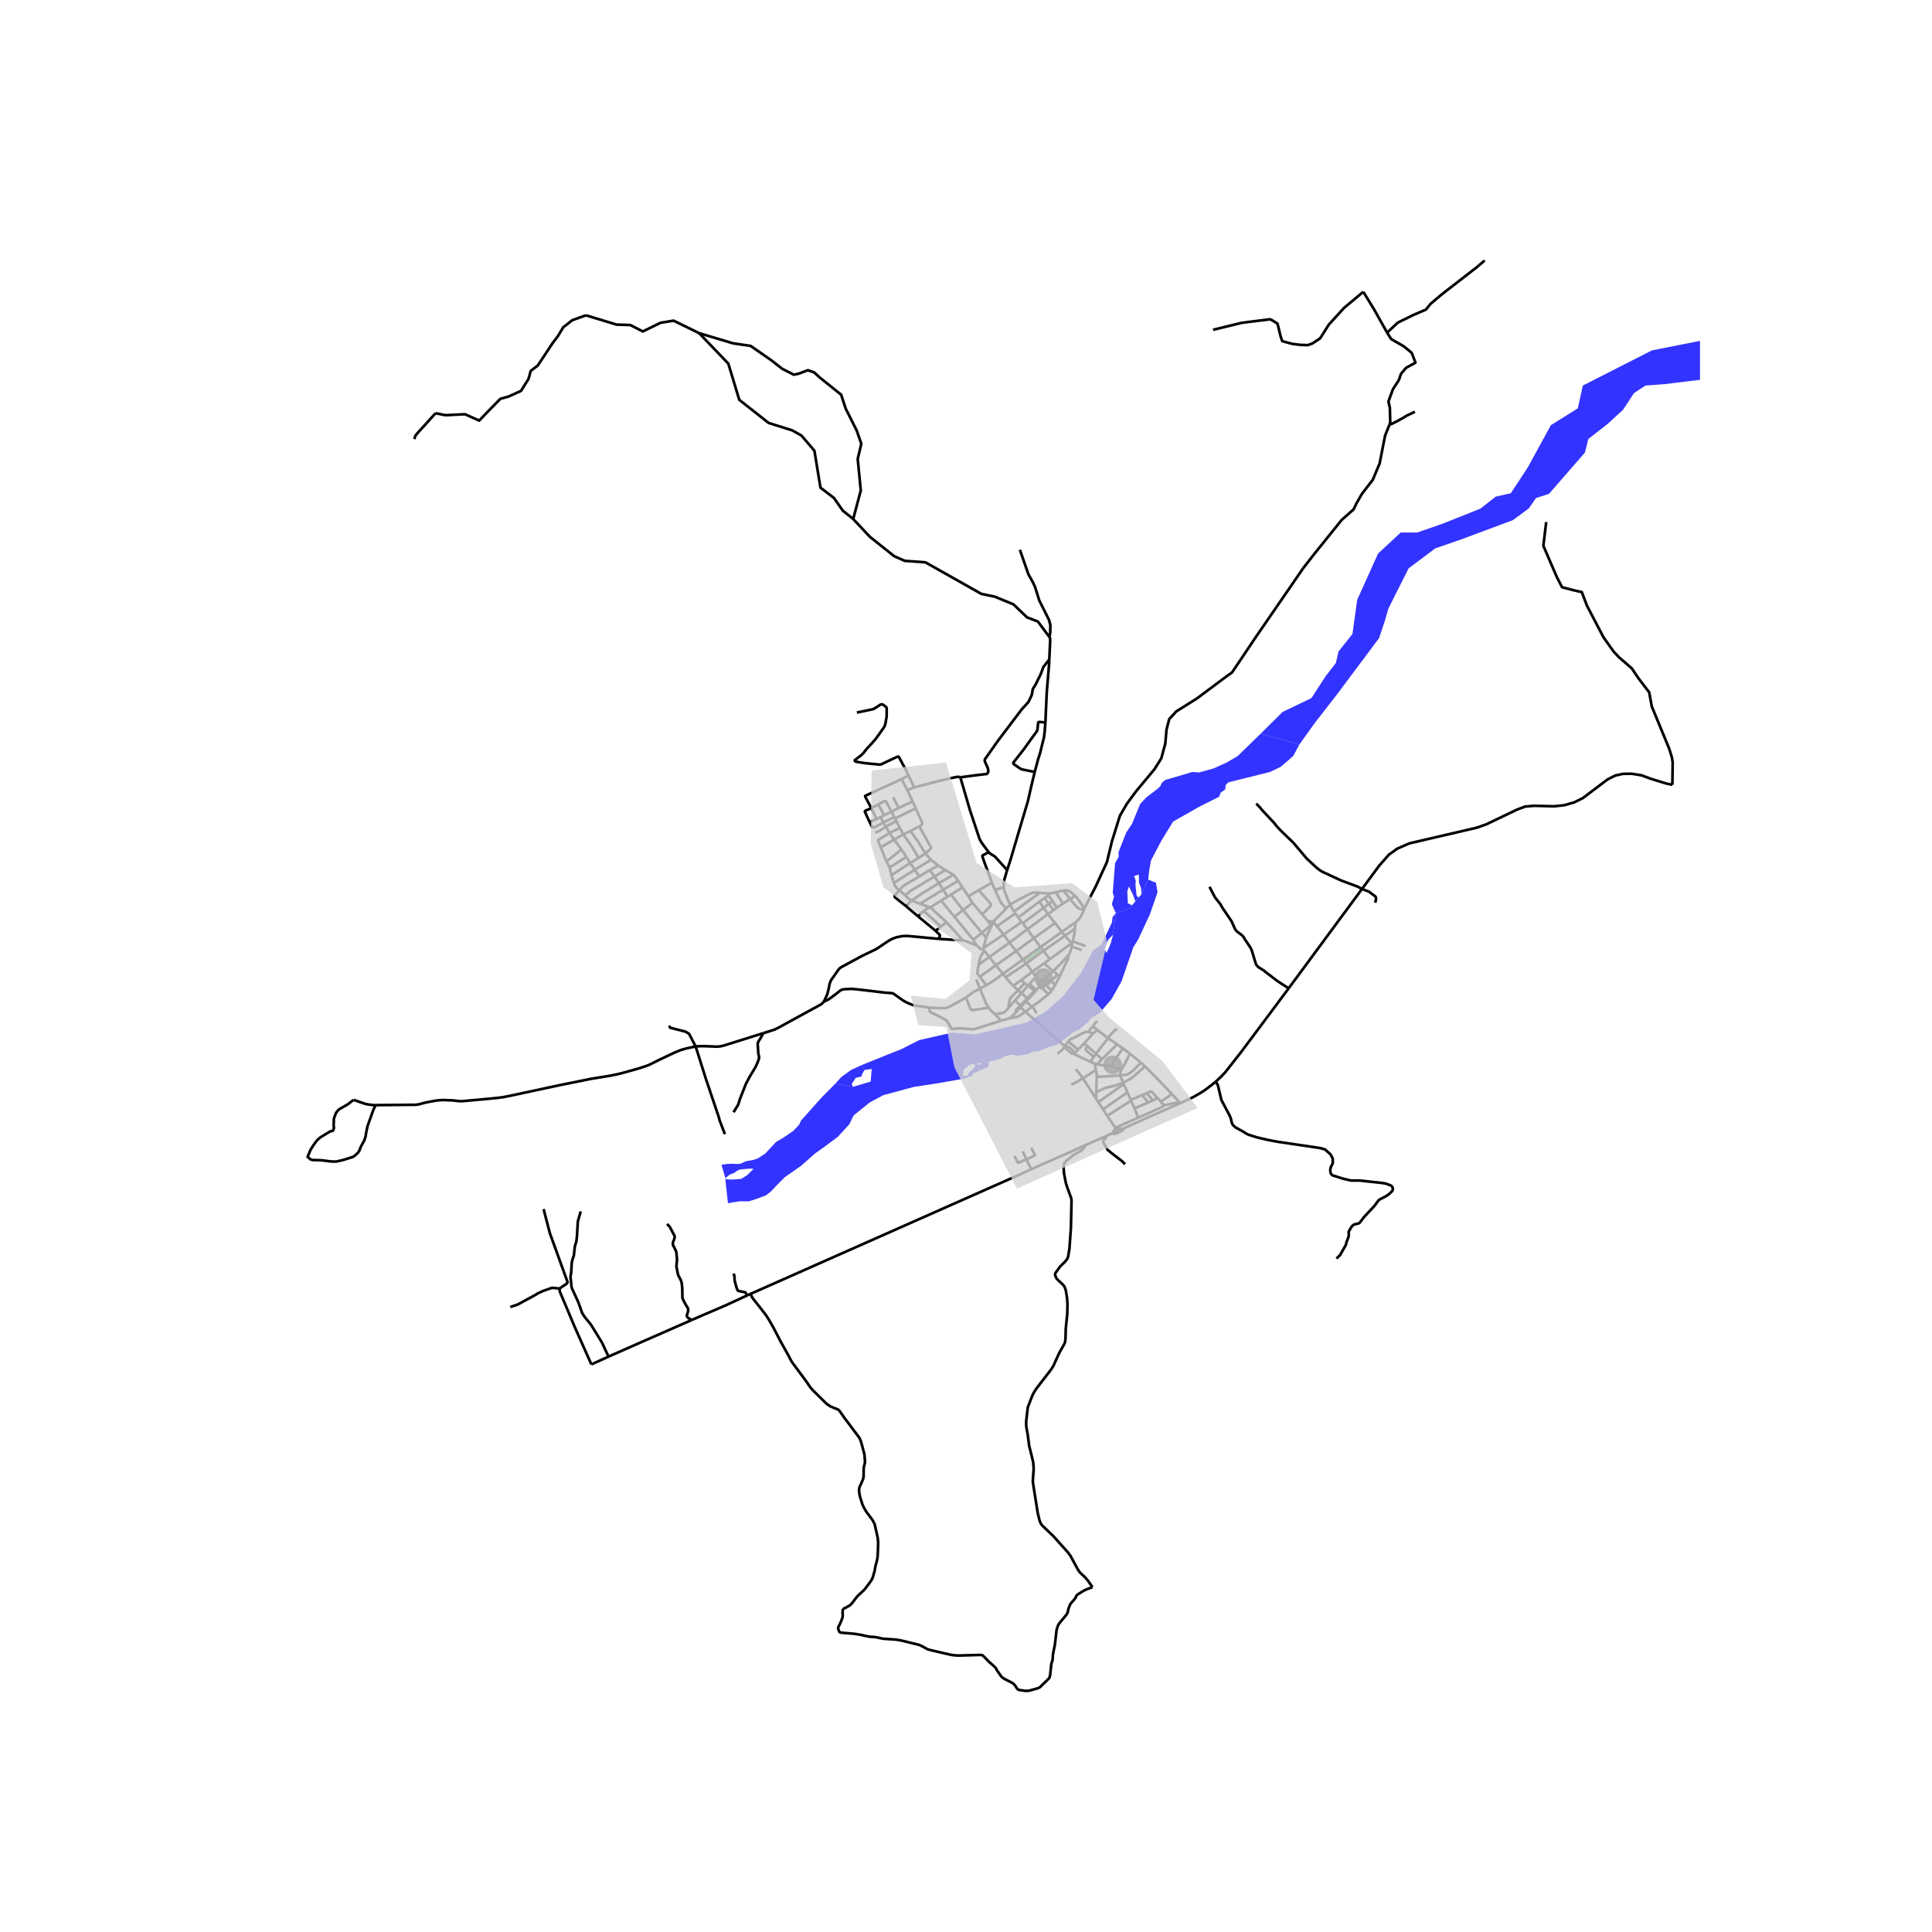 <svg xmlns="http://www.w3.org/2000/svg" xmlns:xlink="http://www.w3.org/1999/xlink" width="960" height="960" viewBox="0 0 720 720"><defs><style>*{stroke-linejoin:round;stroke-linecap:butt}</style></defs><g id="figure_1"><path id="patch_1" d="M0 720h720V0H0z" style="fill:#fff"/><g id="axes_1"><path id="patch_2" d="M104.466 640.8h529.068V86.4H104.466z" style="fill:#fff"/><g id="LineCollection_1"><path d="m507.575 331.297 6.416-8.69 3.58-4.074 3.122-2.247 4.542-1.988 25.117-5.844 3.526-1.244 11.592-5.552 2.957-1.089 3.291-.274 7.486.184 3.823-.408 3.662-1.068 3.212-1.592 9.23-6.97 2.866-1.428 2.858-.629 3.226-.033 3.693.59 3.3 1.233 5.757 1.786 2.412.517M576.227 194.552l-1.066 8.855 5.094 11.808 1.896 3.634 4.383 1.135 2.962.681 1.895 4.996 6.16 11.808 3.791 5.336 2.015 2.158 4.738 4.087 2.606 3.86 3.91 5.109.948 5.223 6.497 15.76 1.014 3.261.29 1.886-.117 8.328M439.907 411.096l3.42-1.563 1.425-.715 2.18-1.253 1.827-1.125 2.641-1.985 1.585-1.26M480.248 368.32l-7.712 10.346-10.203 13.658-5.743 7.31-1.434 1.52-2.171 2.04M498.056 469.024l1.342-1.285 2.147-3.76.301-1.157.805-2.185-.033-1.67 1.106-1.865.604-.578.503-.257 1.476-.322.402-.257 1.61-2.12 3.857-4.114 1.509-2.057.536-.418 2.449-1.285.972-.675 1.04-.996.301-.418.101-.803-.369-.707-.47-.321-1.743-.675-1.51-.257-8.35-.9h-3.152l-2.817-.643-4.092-1.286-.268-.192-.436-.675-.134-1.092.1-.74.202-.546.637-1.221v-1.736l-.805-1.574-2.046-1.864-1.945-.546-15.863-2.346-3.689-.707-3.857-.9-3.152-.996-1.006-.482-.973-.643-2.917-1.607-.94-.867-.401-.772-.403-1.735-.403-.964-3.118-5.913-1.241-5.27-.37-.836-.568-.595M387.803 352.929l-6.613 4.697M387.803 352.929l7.932-5.652M387.803 352.929l1.09 1.387M387.803 352.929l-2.535-3.272M333.18 312.871l3.465-1.909M333.18 312.871l-4.965 2.919M333.18 312.871l2.782 3.738M333.18 312.871l-1.682-2.444M384.719 362.11l1.378 2.052M384.719 362.11l-2.287-3.021M384.719 362.11l-4.186 3.17M384.719 362.11l4.425-3.15M400.71 333.876l-1.917 1.182M404.09 338.544l-2.499-3.64-.88-1.028" clip-path="url(#p800d05fcae)" style="fill:none;stroke:#000"/><path d="m396.351 331.85.998-.04.629.13.737.288 1.996 1.648M366.777 354.228l1.92 2.426M366.777 354.228l-.452-.41M364.718 359.529l.336-1.743.428-1.262 1.295-2.296M339.26 309.693l3.317-1.718M339.26 309.693l-2.615 1.27M344.873 318.064l-1.23-2.017-1.494-2.394-2.888-3.96M335.316 308.555l-3.818 1.872M335.316 308.555l1.33 2.407M335.316 308.555l-1.28-2.582M387.473 332.775l-9.561 6.879M387.473 332.775l3.563.193M376.372 337.105l3.865-2.161 4.343-2.177.503-.105.512-.032 1.878.145M364.718 359.529l3.979-2.875M365.165 364.032l-.97-1.336.523-3.167M367.557 367.163l-2.392-3.131M367.557 367.163l-2.362 1.3M373.759 362.92l-3.54 2.618-2.662 1.625M408.407 398.751l-4.834 3.106M408.407 398.751l-.436-2.361M408.73 401.327l-.012-.856-.085-.651-.226-1.069M439.907 411.096l-.365-.36M418.912 420.451l2.163-.965 6.57-2.992 12.262-5.398M411.065 413.405l9.11-6.313M411.065 413.405l1.543 2.426M411.065 413.405l-1.744-2.69M386.097 364.162l1.568 1.795M383.655 366.695l.439-.513.83-.884 1.173-1.136M432.595 410.521l1.015 1.408M432.595 410.521l-1.19-1.261M432.595 410.521l4.192-2.756M382.868 346.291l-6.685 5.03M382.868 346.291l7.66-5.624M382.868 346.291l2.4 3.366M382.868 346.291l-1.701-2.207M358.88 339.18l7.047 8.47M358.88 339.18l-4.444-5.801M358.88 339.18l3.538-2.668M358.88 339.18l-3.198 2.47M376.372 337.105l1.54 2.549M376.372 337.105l-1.358 1.462M373.983 330.654l.352 1.43.587 1.51 1.45 3.511M377.592 367.377l2.941-2.098M377.592 367.377l1.777 1.65M374.776 364.199l1.496 1.798 1.32 1.38M339.819 335.555l3.034 1.285M339.819 335.555l-2.232 2.097M349.912 329.095l-6.153 3.776-3.94 2.684" clip-path="url(#p800d05fcae)" style="fill:none;stroke:#000"/><path d="m337.48 333.739.276.41.855.795.319.177.889.434M396.917 348.732l-1.182-1.455M396.917 348.732l-8.023 5.584M396.917 348.732l3.718-2.708M396.917 348.732l2.4 2.798M307.037 373.275l1.182-.53.906-.53 2.624-1.944 1.484-1.181.645-.298.873-.144 2.657-.129 2.146.201 4.427.514 5.684.683 2.478.177.347.048.349.104.427.274 3.14 2.233 1.073.63 1.652.772.926.33.944.229 1.03.196 2 .266 2.264.345M359.93 371.717l-2.22 1.341-3.547 1.937-1.199.538-.494.12-.73.073-5.445-.205" clip-path="url(#p800d05fcae)" style="fill:none;stroke:#000"/><path d="m373.035 380.37-4.334 1.401-3.865 1.238-1.488.462-.336.088-.536.012-.805-.048-2.528-.221-2.028-.053-.764.03-.574.083-.839.18-.15-.024-.15-.088-.144-.156-.754-1.422-.826-1.378-.336-.29-.418-.264-3.262-1.72-2.07-.968-.24-.165-.113-.273-.18-1.273M349.912 329.095l5.463-3.124M349.912 329.095l1.543 2.459M349.912 329.095l-1.676-2.442M348.236 326.653l4.062-2.398M348.236 326.653l-1.727-2.411M337.48 333.739l1.039-1.085.83-.65 8.887-5.351M338.594 289.019l1.358 2.844.73 1.583M338.137 294.43l.94-.378 1.605-.606M357.827 289.685l-.327-.152-.554-.024-.78.105-5.7 1.301-9.784 2.53M371.122 359.707l-5.957 4.325M371.122 359.707l7.602-5.293M371.122 359.707l2.637 3.214M371.122 359.707l-2.425-3.053M396.351 331.85l-2.884.684M396.351 331.85l2.442 3.208M385.268 349.657l-6.544 4.757M393.17 343.944l-.705.546-7.197 5.167M387.49 367.628l-1.233 1.301M388.441 368.218l-.302.092-.65-.682M387.665 365.957l-.754.727-.03.148.013.173.596.623M380.737 343.59l-6.7 4.684M380.737 343.59l.43.494M380.737 343.59l-1.27-1.67M344.873 318.064l2.102 2.363M344.873 318.064l-2.493 1.624M342.577 307.975l4.329 7.723.047.253-.072.26-.113.178-1.895 1.675M352.298 324.255l3.077 1.716M352.298 324.255l-2.646-1.683M358.892 350.475l-6.18-6.821M358.892 350.475l-8.996-.587M363.943 352.308l-4.222-1.633-.83-.2M369.477 345.117l.695-1.693M369.477 345.117l-1.939 4.234M369.477 345.117l-.223-.271M407.971 396.39l.914.265M407.971 396.39l-1.651-.74M421.39 409.888l4.221-1.793M421.39 409.888l.122.32M421.39 409.888l-1.216-2.796M408.483 409.453l.838 1.262M408.483 409.453l-4.91-7.596M408.483 409.453l.067-2.378M333.144 329.023l-.955-2.836M333.144 329.023l7.73-4.877M335.157 331.754l-.797-.658-.536-.57-.436-.724-.244-.78M338.594 289.019l-2.574 1.325M319.335 265.55l5.392-1.118.772-.192.628-.354 2.03-1.318.402-.088.427.064 1.157.844.21.313.092.314-.008 3.012-.428 2.443-.226.884-.453.868-2.91 4.066-1.643 1.887-2.045 2.202-.813 1.093-.864.908-2.511 1.916.009.177.07.14.143.161.201.093 3.33.542 5.13.498.42.02.443-.036 6.13-2.885.284-.048.235.056 2.398 4.452 1.257 2.555M346.71 338.142l6.003 5.512M346.71 338.142l-3.857-1.302M346.71 338.142l4.01-2.519M344.267 339.469l.867-.62 1.576-.707M387.665 365.957l2.214-1.663M379.37 369.027l1.282 1.068M379.37 369.027l2.513-2.615M375.92 375.525v-1.036l.251-1.455.185-.74.36-.537.973-1.012 1.68-1.718M370.832 331.688l.93 2.035.62 1.373.57 1.093.47.691 1.592 1.687M370.172 343.424l3.165-3.17 1.677-1.687M353.149 334.173l1.287-.794M353.149 334.173l-2.428 1.45M353.149 334.173l-1.694-2.62M373.759 362.92l7.43-5.294M373.759 362.92l1.017 1.279M393.17 343.944l2.565 3.333M393.17 343.944l-2.643-3.277M378.724 354.414l2.466 3.212M378.724 354.414l-2.541-3.092M354.436 333.379l4.21-2.66M388.894 354.316l-6.462 4.773M388.894 354.316l2.318 3.17M337.48 333.739l-2.323-1.985M342.38 319.688l-3.215 1.935M336.645 310.962l2.997 4.25 2.738 4.476M342.619 326.62l3.89-2.378M342.619 326.62l-1.745-2.474M335.157 331.754l1.14-1.261.989-.755 5.333-3.117M377.912 339.654l.42.768M380.652 370.095l2.406-2.696M380.652 370.095l2.168 1.944M380.652 370.095l-2.41 2.723M374.037 348.274l2.146 3.048M374.037 348.274l-2.525-3.057M374.037 348.274l-7.583 5.058M363.943 352.308l-1.251-2.107M366.325 353.819l-.826-.147-1.556-1.364M332.19 326.187l6.975-4.564M332.19 326.187l-.647-2.925M436.787 407.765l2.755 2.971M426.71 397.385l6.38 6.508 3.697 3.872M376.183 351.322l-7.486 5.332M346.509 324.242l3.143-1.67M355.375 325.971l1.727 2.314M420.174 407.092l-1.415-3.022M362.418 336.512l3.624 4.24M362.418 336.512l-1.53-2.515M331.498 310.427l-1.354-2.372M328.215 315.79l-.99-2.45.005-.185.05-.133 4.218-2.595M382.156 377.022l2.403-1.815M382.156 377.022l-1.873-1.653M396.955 389.938l-1.44-1.153-.527-.467-1.054-.933-2.197-1.946-4.218-3.756-3.643-3.085-1.72-1.576M376.343 379.462l2.293-.43.574-.16.801-.402 2.145-1.448M351.455 331.554l5.647-3.269M351.455 331.554l-8.602 5.286M370.172 343.424l1.34 1.793M368.215 343.292l1.486.099.471.033M381.19 357.626l1.242 1.463M396.955 389.938l.666.442M398.086 388.082l-.603.924-.528.932M394.113 392.677l1.66-1.365 1.182-1.374M339.165 321.623l1.71 2.523M339.165 321.623l-1.393-2.298M337.587 337.652l-4.103-3.31-.088-.226v-.192l.033-.205 1.728-1.965M346.975 320.427l2.677 2.145M346.975 320.427l-6.1 3.719M340.12 298.708l-5.238 2.377M340.12 298.708l1.14 2.523M338.137 294.43l.369.796 1.614 3.482M391.212 357.486l-2.068 1.473M391.212 357.486l8.105-5.956M357.102 328.285l1.544 2.434M408.55 407.075l.18-5.748M418.518 403.557l-1.383.473-1.727.578-1.157.257-2.197.554-1.249.49-2.255 1.166M400.244 392.747l-.367-.19M400.244 392.747l1.519-1.56M406.32 395.65l-3.597-1.623-2.479-1.28M416.334 389.212l-5.635 5.487M416.334 389.212l2.062 1.446M416.334 389.212l-3.383-2.327M387.343 336.017l1.927-1.31M387.343 336.017l-7.875 5.904M387.343 336.017l1.6 2.274M412.608 415.831l3.085 4.443M412.608 415.831l8.904-5.623M390.527 340.667l2.098-1.49M390.527 340.667l-1.583-2.376M407.56 393.883l.859-1.153M407.56 393.883l-1.24 1.767M405.342 389.975l-.699.686-.054.217.033.217.105.273 2.834 2.515M412.951 386.885l1.2-1.63.905-.933 1.257-.964M388.944 338.291l-7.777 5.793M388.944 338.291l1.934-1.461M331.543 323.262l-1.182-2.218M331.543 323.262l6.23-3.937M380.283 375.37l-.388-.338M380.283 375.37l2.044-2.144M378.569 377.352l.67-.87 1.044-1.113M332.255 302.472l-2.783 1.395M332.255 302.472l2.627-1.387M332.255 302.472l1.034 2.086M327.343 299.793l2.33-1.281.202-.016.176.036.143.14 2.061 3.8M394.113 363.216l.817.651M394.113 363.216l-1.54-1.393M394.113 363.216l-2.437 2.352M418.518 403.557l.241.513M426.71 397.385l-4.159 3.728-1.04.804-2.993 1.64M417.427 400.78l.157.48.522 1.107.412 1.19M400.957 398.418l2.616 3.439M330.361 321.044l-2.146-5.254M330.361 321.044l5.6-4.435M370.83 377.975l2.205 2.394M375.92 375.525l-1.024 1.121-.464.458-.613.33-.557.156-1.539.25-.893.135M368.425 375.525l.846 1.06.646.587.913.803M375.92 375.525l2.322-2.707M403.939 339.074l.15-.53M400.778 343.734l1.324-1.198.428-.594.663-1.117.746-1.751M398.793 335.058l2.312 2.69.385.434.327.273.504.217 1.618.402M399.361 352.756l-.36 1.591-.52 1.197M392.573 361.823l3.116-3.098 2.791-3.181M394.93 363.867l2.905-6.21.645-2.113M368.425 375.525l-4.973.803-1.526.025-.36-.675-1.635-3.96M365.195 368.463l-1.268.619-1.137.626-2.86 2.01M433.61 411.929l5.932-1.193M424.178 416.522l9.33-4.185.077-.103.046-.134-.021-.171M390.655 370.53l-2.214-2.312M384.767 375.056l2.714-1.968 3.174-2.557M391.9 369.17l-.646.804-.599.557M408.419 392.73l4.532-5.845M408.419 392.73l2.28 1.969M408.419 392.73l-3.077-2.755M334.035 305.973l-3.891 2.082M334.035 305.973l-.48-.956M408.73 401.327l8.697-.547M352.713 343.654l-2.183 1.732M360.888 333.997l-2.242-3.278M360.888 333.997l3.65-2.138M362.692 350.201l-7.01-8.551M362.692 350.201l3.235-2.55M408.885 396.655l4.98.827M408.885 396.655l1.814-1.956M429.702 410.095l-2.363-2.675M429.702 410.095l1.703-.835M429.702 410.095l-1.777.747M355.682 341.65l-4.961-6.027M412.951 386.885l-4.066-3.045M405.342 389.975l-1.268-1.165M408.885 383.84l-1.56 1.334M408.885 383.84l-1.614-1.385M413.865 397.482l4.1.956M413.865 397.482l4.53-6.824M389.27 334.708l1.608 2.122M389.27 334.708l1.556-1.026M407.12 591.466l-1.764-2.51-1.049-1.205-1.718-1.59-.47-.595-.712-1.165-2.448-4.554-1.023-1.374-3.438-3.84-1.844-2.056-4.318-4.137-.545-.82-.377-.987-.679-2.756-1.727-10.924-.11-1.012.328-4.563-.11-1.47-.075-1.004-1.04-4.282-.444-1.679-.57-4.418-.444-2.41-.117-1.052-.009-1.262.612-5.35 1.752-4.506.73-1.381 1.115-1.6 2.23-2.875 2.9-3.78.822-1.297.512-1.18 1.752-3.817 1.668-2.94.244-.426.192-.69.143-1.254.092-3.574.562-5.544.075-3.526-.15-2.241-.437-2.756-.335-1.092-.377-.772-.503-.53-2.239-2.12-.528-1.197-.025-.418.042-.434 1.794-2.49 1.794-1.76.529-.65.393-.53.294-.844.486-3.005.537-7.6.226-9.792-.017-.7-.117-.666-1.584-4.322-.412-1.374-.695-3.655-.126-2.274.05-.819.277-.61.746-.868 2.574-2.073 2.968-1.67.377-.395 1.354-1.719M384.296 435.76l3.361-1.52 11.365-4.992 5.692-2.563M412.15 423.417l-.787.36-2.428 1.048-.666.297-3.555 1.563M418.396 390.658l2.696 2.02M416.477 421.487l-1.913.833M416.477 421.487l.328.593M416.477 421.487l1.92-.817M416.477 421.487l-.714-1.105M517.786 158.307l-1.62 4.096-2.012 10.285-2.549 6.107-4.024 5.207-2.079 3.6-1.073 2.25-4.427 3.921-9.994 12.406-4.36 5.593-7.511 10.928-9.739 14.145-9.243 13.753-2.36 1.674-10.665 7.97-5.285 3.34-2.482 1.542-2.63 2.896-.992 3.79-.47 5.335-1.488 5.466-2.536 4.047-6.854 8.23-3.42 4.629-2.617 4.499-2.95 9.448-1.879 7.778-4.212 9.185-4.225 8.117M415.693 420.274l8.485-3.752M415.693 420.274l.07.108M399.654 351.278l-.337.252M399.654 351.278l-.293 1.478M399.654 351.278l.157-.42M324.09 306.373l2.607-1.156M324.719 301.159l-2.302 1.016-.092.113-.02.197 1.785 3.888" clip-path="url(#p800d05fcae)" style="fill:none;stroke:#000"/><path d="m329.179 306.518-3.308 1.84-.26.036-.36-.044-.226-.12-.935-1.857M341.26 301.231l2.394 5.331.025.314-.105.39-.146.192-.851.517M365.927 347.65l1.611 1.701M365.927 347.65l3.327-2.804M389.67 367.009l1.495-1.385M389.67 367.009l-1.229 1.209M389.67 367.009l2.23 2.161M382.432 359.089l-7.656 5.11M400.778 343.734l-.143 2.29M395.735 347.277l3.981-2.832 1.062-.711M405.666 384.491l1.66.683M405.666 384.491l1.605-2.036M398.086 388.082l.336-.378.46-.321 5.182-2.627.487-.144 1.115-.121M407.326 385.174l-3.252 3.636M335.962 316.61l1.81 2.715M348.655 346.872l1.875-1.486M348.655 346.872l-6.573-5.42M349.896 349.888l.314-.932.034-.253-.017-.197-.092-.185-1.48-1.449M421.092 392.677l4.095 3.363M417.965 398.438l1.3-2.161 1.827-3.6M365.195 368.463l-1.37-3.45M368.425 375.525l-1.065-1.743-.587-1.487-1.578-3.832M425.187 396.04l-2.972 2.993-1.391.972-.536.33-.479.167-2.382.278M417.965 398.438l-.302.827-.16.515-.076 1M389.879 364.294l2.504-2.292M389.879 364.294l1.286 1.33M391.9 369.17l1.332-2.145M390.878 336.83l1.747 2.347M390.878 336.83l1.382-.988M422.803 413.067l.62 1.527.755 1.928M425.187 396.04l1.523 1.345M376.343 379.462l-3.308.907M376.343 379.462l2.226-2.11M391.165 365.624l.511-.056M398.086 388.082l3.677 3.104M427.339 407.42l-1.728.675M431.405 409.26l-2.24-2.484-.122-.044-.12-.004-.145.043-1.44.649M418.759 404.07l-4.363 3.073-5.075 3.572M393.232 367.025l-1.556-1.457M393.232 367.025l1.698-3.158M364.538 331.859l5.13-2.938M366.042 340.752l3.22-3.189.051-.25-.025-.264-.092-.257-1.067-1.243-3.278-3.652-.065-.044-.118-.016-.13.022M367.538 349.351l-1.084 3.981M379.468 341.92l-1.136-1.498M399.26 404.246l1.697-.863 2.616-1.526M398.793 335.058l-2.68 1.698M383.191 372.342l-.37-.303M383.191 372.342l2.63-2.75M383.191 372.342l-.864.884M392.573 361.823l-.19.18M330.144 308.055l-.965-1.537M326.203 310.327l1.81-.868.788-.498 1.343-.906M404.074 388.81l-2.311 2.376M218.331 117.508l11.473 3.462 5.098.16 4.658 2.389 6.61-3.224 4.86-.794 9.524 4.66" clip-path="url(#p800d05fcae)" style="fill:none;stroke:#000"/><path d="m317.966 193.428-3.886-3.127-3.29-4.716-5.03-3.857-2.254-13.757-4.83-5.656-3.446-1.93-8.787-2.763-10.933-8.615-4.091-13.5-10.865-11.346" clip-path="url(#p800d05fcae)" style="fill:none;stroke:#000"/><path d="m317.966 193.428 2.82-10.649-1.14-11.763 1.342-5.657-1.744-4.95-4.092-8.164-1.676-5.143-7.915-6.364-2.213-1.993-2.28-.772-3.421 1.286-1.811.386-4.292-2.186-4.226-3.278-7.58-5.272-6.572-.964-12.612-3.784M368.458 317.598l.419.386.638.449 1.005.603.344.257 4.477 4.973M373.983 330.654l.034-.748.091-.82.101-1.035 1.132-3.785M385.612 287.685l-1.393 5.8-1.14 5.047-4.225 14.205-2.146 7.279-1.367 4.25M162.331 153.98l3.186.674.96.063 6.819-.35 5.299 2.378 2.884-3.022 4.963-5.078 3.152-.9 4.561-2.057 2.817-4.5.806-2.958 2.615-1.992 2.482-3.73 3.018-4.563 2.079-2.765 1.945-3.214 3.354-2.635 5.06-1.823M391.086 237.395l-4.304-5.771-4.024-1.543-5.095-4.87-6.978-2.856-4.963-1.029-5.232-2.957-15.628-8.806-7.71-.556-3.96-1.759-8.985-7.176-6.24-6.644" clip-path="url(#p800d05fcae)" style="fill:none;stroke:#000"/><path d="m391.04 245.76.331-7.007-.025-.78-.1-.28-.16-.298M380.078 204.887l3.152 9.066 1.778 3.214.737 1.608 1.576 5.015 3.656 7.33.47 1.928-.067 2.7-.294 1.647M368.458 317.598l-2.08-2.772-.796-1.197-.486-.844-3.597-10.782-3.504-11.98-.168-.338M391.04 245.76l-2.193 2.78-1.006 2.715-1.927 3.905-.99 1.559-.42 2.282-1.224 2.603-2.515 2.748-8.87 11.73-4.845 6.862-.084.692 1.173 2.635.201.996-.167.74-.436.433-2.834.321-7.076.924M422.803 413.067l5.122-2.225M422.803 413.067l-1.291-2.86M425.611 408.095l2.314 2.747M378.332 340.422l-6.82 4.795M392.625 339.177l1.236-.923M393.861 338.254l2.252-1.498M393.861 338.254l-1.601-2.412M390.826 333.682l.21-.714M390.826 333.682l1.434 2.16M393.467 332.534l-.93.209-1.501.225M393.467 332.534l2.646 4.222M370.832 331.688l1.675-.584.88-.265.596-.185M329.472 303.867l-1.28.623M329.472 303.867l-2.129-4.074M327.343 299.793l-2.624 1.366M326.697 305.217l1.495-.727M326.697 305.217l-1.978-4.058M336.02 290.344l-13.556 6.223-.06.125v.128l2.315 4.339M333.556 305.017l7.704-3.786M333.556 305.017l-.267-.459M333.289 304.558l-4.11 1.96M329.179 306.518l-.987-2.028M334.882 301.085l-2.058-4.027M516.937 123.96l1.51 2.41 4.661 2.667 2.985 2.444 1.408 3.665-3.488 1.928-1.878 2.187-.818 2.381-2.213 3.407-1.677 4.565.537 2.378.134 5.529-.312.786M527.304 153.45l-2.967 1.398-1.543.948-2.431 1.318-1.325.675-1.252.518M553.299 97.062l-2.96 2.533-10.832 8.39-2.532 1.992-3.806 3.214-1.778 2.186-4.795 2.057-5.668 2.796-3.99 3.73M508.055 108.745l3.92 6.375 4.962 8.84M368.215 343.292l-2.173-2.54M368.215 343.292l1.04 1.554M366.454 353.332l-.129.487M338.137 294.43l-2.117-4.086M383.188 367.242l.467-.547M383.188 367.242l-.13.157M383.188 367.242l2.285 2.088M385.473 369.33l-2.653 2.71M385.473 369.33l.348.262M385.473 369.33l.784-.4M385.821 369.592l.436-.663M382.82 372.04l-1.291 1.372-1.34 1.328M386.257 368.93l-2.602-2.235M379.895 375.032l-1.242 1.36-.097.286-.029.28.042.394M379.895 375.032l.294-.292M382.327 373.226l2.232 1.98M399.81 350.858l.766-3.83.06-1.004M369.669 328.921l.533 1.387.63 1.38M407.27 382.455l1.632-2.07M397.621 390.38l.34-.2.151-.045.163.024 1.811 1.583.034.188-.017.257-.226.37" clip-path="url(#p800d05fcae)" style="fill:none;stroke:#000"/><path d="m397.621 390.38-.28.233v.136l.058.137 1.945 1.751.16.025.201-.025.172-.08M418.398 420.67l-2.635-.288M418.398 420.67l.514-.219M415.763 420.382l-1.2 1.938M414.564 422.32l-.393.172M279.697 482.197l-1.266.568M314.189 599.704l.235-.201.502-.233 1.719-.948.813-.78 1.904-2.481.586-.579.554-.514 1.618-1.518 2.054-2.699.738-1.14.344-.748.695-2.434.285-1.67.637-2.394.202-1.43.1-2.104.092-3.15-.175-1.63-.856-3.856-.276-1.14-.344-.731-.37-.724-2.531-3.413-.805-1.414-.52-1.156-.872-2.772-.192-.868-.16-1.084-.017-.86.177-.819.897-2 .435-1.029.185-.995.017-2.756.084-.795.343-1.286.076-.65-.218-2.667-.805-3.085-.553-1.96-.554-1.204-5.416-7.23-1.936-2.723-.327-.37-.529-.314-1.224-.441-1.442-.659-1.333-.908-5.021-4.948-.981-1.117-1.736-2.53-5.022-6.764-.579-.964-.963-1.864-2.784-4.98-2.851-5.479-1.542-2.667-1.057-1.68-2.255-2.9-2.675-3.365-.31-.522-.553-1.165M384.296 435.76l-7.377 3.337-10.167 4.503-12.304 5.45-74.751 33.147M416.805 422.08l1.583-.83.164-.153.092-.15.268-.496M414.171 422.492l1.262.056.373-.069.537-.156.462-.243M414.171 422.492l-2.022.925M314.189 599.704l-.143.293-.034 1.112.05.836-.058.706-.403 1.19-.494 1.18-.73 1.462-.041.273.041.297.42 1.069.21.192.326.113 5.073.441 2.364.386 2.247.498 1.14.209 2.046.129 1.425.305 1.442.305 2.18.144 2.716.194 1.945.337 6.758 1.654 1.09.547 1.86 1.012 1.074.337 7.78 1.8 1.543.192 1.426.048 7.578-.217.822.033.37.128.217.2 2.079 2.137 2.071 1.832.603.667.344.715 1.61 2.297.403.401.972.603 2.348 1.205.444.24.377.282.562.594.813 1.238.31.272.294.177 2.456.37 1.35-.049 3.278-.924.822-.393.47-.482 2.758-2.667.352-.514.218-.964.436-4.064.452-1.398.152-2.184.184-.916.553-2.795.604-5.334.486-1.574.503-.884 2.767-3.342.402-.77.235-1.221.62-1.672.604-.82.788-.85.688-.908.243-.579.235-.377.318-.265 1.987-1.253.981-.506 2.52-.968M369.669 328.921l-.926-2.413-2.147-5.89-.511-1.51.042-.169.092-.184 2.239-1.157M385.612 287.685l-3.958-.787-.721-.169-.645-.233-2.298-1.595-.243-.209-.109-.21-.017-.184.042-.124 3.815-4.845 3.555-4.957 1.333-1.776.243-.579.302-2.772.176-.128.251-.073 2.248.225M385.612 287.685l1.299-4.886.36-1.044.403-1.382 1.425-5.769.202-1.8.285-3.535M391.04 245.76l-.097 2.04-.855 10.3-.502 11.17M307.037 373.275l1.208-2.595.46-1.655.479-2.394.234-.659.294-.674 2.75-3.93.477-.521.512-.378 7.822-4.242 5.013-2.402.956-.571 3.606-2.442 1.492-.868 1.693-.635 1.987-.41 1.946-.112 11.93 1.1M284.468 385.026l3.546-1.113.738-.265 1.073-.507 9.717-5.327 6.556-3.574.554-.547.385-.418M404.576 352.571l-4.765-1.713M344.267 339.469l4.622 4.185 1.641 1.732M342.082 341.452l1.928-1.8.257-.183M337.587 337.652l4.495 3.8M508.055 108.745l-7.148 5.989-5.667 6.204-3.253 5.142-2.85 1.897-1.744.643-2.918-.096-2.884-.386-3.723-.997-.603-1.736-1.174-4.789-1.71-1.093-1.04-.546-10.53 1.318-10.732 2.603M412.15 423.417l-.113.802-.586.546-.336.37.05.562 1.526 2.731 1.526 1.286 3.84 2.94 1.24 1.205M139.997 411.848l-.69.007-2.028-.234-1.308-.28-4.225-1.466" clip-path="url(#p800d05fcae)" style="fill:none;stroke:#000"/><path d="m139.997 411.848-.806 1.62-2.246 6.267-.604 2.99-.034.578-.536 1.671-1.342 2.474-.503 1.383-.57.803-1.14 1.06-.772.483-3.69 1.157-2.448.546-1.945-.032-3.522-.45-3.354-.097-.771-.225-1.074-.964 1.108-2.667 1.106-1.736 1.275-1.735 1.274-1.125 3.656-2.218.436-.096.47-.096.268-.354.134-.45.1-.385-.066-.29-.068-.29.101-2.827.705-1.896.503-.772.637-.707 3.354-1.928 2.113-1.665M259.247 389.998l-.393.053-3.16.69-2.038.587-2.39.988-5.44 2.579-4.116 2.048-1.753.611-2.297.731-4.989 1.398-2.523.651-3.136.619-6.757 1.092-11.553 2.338-10.79 2.306-7.429 1.598-3.102.62-1.986.248-5.542.538-7.705.691-1.073-.024-2.298-.265-3.571-.145-1.694.097-1.66.21-2.9.561-1.375.33-1.568.442-1.14.128-14.872.13M380.533 365.28l1.35 1.132M383.058 367.4l-1.175-.988M389.144 358.96l3.24 3.042M226.786 505.577l-6.405 2.886M257.807 491.916l-19.15 8.404-10.136 4.475-1.735.782M216.423 451.447l-1.073 3.728-.336 5.59-.201 1.768-.603 2.09-.336 3.213-.603 1.8-.202 1.092-.2 3.374-.269 1.8.436 3.952 2.548 5.592 1.376 3.888.905 1.414 2.381 2.925 4.058 6.588 2.482 5.316M382.543 432.076l3.185-1.495-1.391-2.892M382.543 432.076l-3.17 1.269-1.34-2.587M381.134 429.087l1.409 2.989M382.543 432.076l1.753 3.684M403.15 354.034l-3.789-1.278M386.315 377.622l-1.548-2.566M384.767 375.056l-.208.15M380.189 374.74l-1.947-1.922M208.475 480.208l.167 1.157 5.635 13.368 6.104 13.73M190.163 487.085l2.784-.932 6.506-3.535.838-.546 2.147-.996 3.32-1.157 2.717.29M202.572 450.579l2.348 8.998 6.607 18.253-.436.643-2.616 1.735M257.807 491.916l-1.409-.782-.402-.546v-.579l.402-1.157.1-.77-.167-.611-.671-1.06-.872-1.608-.47-1.092-.067-3.664-.2-1.928-.336-1.092-1.006-1.864-.638-3.246.236-2.475-.269-2.892-.872-1.928-.201-.193-.201-.642v-.772l.537-1.317.133-.61-.033-.483-1.845-3.47-.972-.996" clip-path="url(#p800d05fcae)" style="fill:none;stroke:#000"/><path d="m278.431 482.765-6.831 3.167-1.375.628-9.183 3.936-3.235 1.42M273.434 474.616l.268 1.061.067 1.51.637 2.41.47 1.254.235.225 2.683.546.637 1.143M480.248 368.32l-4.089-2.636-4.896-3.73-.235-.256-1.945-1.19-.704-.674-.403-.772-1.442-4.789-.503-1.093-2.213-3.278-.302-.61-.503-.612-1.98-1.51-.435-.45-.302-.45-1.342-2.957-3.42-5.047-.704-1.253-2.046-2.604-2.046-3.921" clip-path="url(#p800d05fcae)" style="fill:none;stroke:#000"/><path d="m507.575 331.297-16.158 21.885-10.874 14.742-.295.396M507.575 331.297l2.59.996 2.448 1.833.168.417v.644l-.268 1.22M468.177 299.477l1.509 1.575.47.61 1.173 1.287 3.589 3.824.804 1.061 1.476 1.607 4.83 4.66 4.963 5.882 3.756 3.472 1.308.996.973.547 6.875 3.181 6.07 2.25 1.602.868M259.247 389.998l-2.448-4.719-1.308-.803-5.768-1.478-.302-.772M284.468 385.026l-14.723 4.623-1.325.297-1.022.113-5.341-.201-2.239.064-.571.076M270.147 422.66l-1.945-5.079-.235-.965-4.83-14.334-3.554-11.234-.336-1.05M273.367 414.495l1.743-2.828.772-2.475.201-.45 1.912-4.853 1.442-2.7 2.045-3.407.806-1.736.536-1.446.067-.804-.268-1.028-.269-3.825.269-.771.402-.643.235-.321 1.208-2.182M154.416 163.624l.369-1.222.838-1.029 6.708-7.394" clip-path="url(#p800d05fcae)" style="fill:none;stroke:#000"/></g><g id="PatchCollection_1"><path d="m317.165 398.75-3.622 2.635-2.294 2.513 6.587 1.15-.416-1.087 1.475-2.249 2.227-.584.134-.772.94-1.606-1.02-1.858zM414.352 343.86l-3.837 8.105 1.018 1.692 1.544-3.562 1.744-1.736 1.006-8.098-1.207 1.542z" clip-path="url(#p800d05fcae)" style="fill:#00f;fill-opacity:.8"/><path d="m321.176 396.892 14.89-5.978 6.438-3.277 12.342-2.828 8.45.707 19.317-4.435 7.244-4.242 6.305-5.592 6.774-8.74 4.426-8.292 3.153-2.25 1.891 3.143 1.462-3.336.953-3.413 1.006-8.098 4.883-1.6 1.165-1.299 2.527-2.94 1.016-1.167 2.469-5.457 2.897 1.15.604 3.535-2.884 8.356-4.36 9.32-1.811 2.892-4.36 12.662-3.689 6.556-4.44 5.213-3.22 1.928-1.273 1.606-3.018 2.572-2.348 1.092-6.036 4.692-3.22.9-3.957 1.606-1.61-.064-2.08.965-3.823.707-2.011-.45-2.415.45-1.81 1.027-4.427 1.093-7.043 1.093-2.415 1.928-.268 2.186 3.353.192-2.615.9-9.712 1.729-9.256 1.414-11.483 3.091-5.03 2.7-6.037 4.884-1.529 3.207-4.36 4.756-5.097 3.792-3.47 2.467-5.042 4.489-6.095 4.25-2.545 2.547-2.752 2.882-1.74 1.342-3.653 1.37-2.886.901-3.08-.07-2.547.388-2.001.368-1.01-9.19.338.2 1.344.152 2.117-.056 2.115-.183 2.183-1.336 2.462-2.41-1.458-.077-2.313.198-1.573.18-1.187.67-.275.272-.916.484-1.033.347-.754.536-.993.881-1.476-5.023 1.942-.265 1.847-.11 1.996.103 1.289-.11 2.114-.932 2.212-.379 2.012-.58 2.918-1.884 4.022-4.339 2.85-1.671 3.613-2.48 2.134-2.272.687-1.526 7.665-8.58 5.084-5.134 6.587 1.15 6.64-1.992.389-4.686-2.67.38z" clip-path="url(#p800d05fcae)" style="fill:#00f;fill-opacity:.8"/><path d="m366.315 398.434-3.488 1.543-.604 1.028-1.745-.1.673-1.25 1.61-1.414.67-1.156-.322-.627 1.002-.156.527.59.805-.257.147-.562 3.006-.467-.202.964.134.9zM416.9 319.246l-1.341 2.442-.872 10.989.47 1.477-.805 2.829 1.475 3.278 4.883-1.6 1.165-1.299-1.554-.7-.215-4.494.604-1.799 1.489 3.015.922 2.528 1.281-1.49-.794-.525-.47-4.306.134-1.286-.617-1.857 1.757-.52.067 3.084.738 1.865.201 2.378 2.469-5.457.47-3.921.616-3.28 3.743-7.133 4.44-7.266 9.726-5.528 7.43-3.725.605-1.543 1.69-1.224.188-1.668 1.02-.967 15.492-3.857 4.025-1.928 4.627-4.05 2.281-4.242-14.42-4.05-8.599 8.36-4.024 2.378-5.017 2.247-5.366 1.478-2.481-.193-3.354 1.029-6.707 1.928-1.341 1.157-.537 1.221-1.208 1.093-4.024 3.085-2.28 2.443-3.018 7.391-2.147 3.214-2.884 7.328z" clip-path="url(#p800d05fcae)" style="fill:#00f;fill-opacity:.8"/><path d="m591.914 163.6-1.234 5.027-13.415 15.428-4.828 1.543-2.684 3.857-5.902 4.371-19.316 7.2-9.659 3.342-9.927 7.457-7.512 14.914-1.341 4.628-2.146 6.428-15.56 20.827-8.586 11.055-5.564 7.79-14.42-4.05 8.18-8.11 10.731-5.143 5.258-8.112 3.864-5 .966-4.256 5.205-6.544 1.77-12.74 7.78-17.228 8.425-7.83h6.17l9.283-3.226 14.219-5.657 5.741-4.487 5.634-1.286 6.332-9.655 8.585-15.685 10.034-6.287 1.878-8.486 25.755-13.114 26.024-5.143 19.854 2.057 23.072 9.771 25.219 18.257 21.194 22.628 17.707 12.6 9.927 7.971-2.951 14.142 5.366 13.885-6.171-2.829-12.878-14.142-24.414-23.913-18.243-16.456-7.78-9.772-13.683-8.485-38.633-10.285-19.049 2.314-6.975.514-4.293 2.829-4.024 6.171-5.902 5.4z" clip-path="url(#p800d05fcae)" style="fill:#00f;fill-opacity:.8"/></g><g id="PatchCollection_2"><path d="m387.191 366.892 1.107 1.06 2.544-2.322-1.05-1.039zM381.69 357.595l6.13-4.268.697.917-6.13 4.269z" clip-path="url(#p800d05fcae)" style="fill:green;fill-opacity:.8"/></g><path id="PatchCollection_3" d="m378.994 442.963 67.34-30.079-13.146-17.482-20.122-16.453-5.526-6.363 5.098-21.339-3.757-15.169-9.39-6.942-21.463 1.543-14.058-9.063-11.429-37.473-27.74 3.021-.269 27.254 4.668 16.261 32.892 24.617-.805 10.027-8.853 6.941-13.039-1.22 2.844 10.99 10.463.771 2.951 14.911z" clip-path="url(#p800d05fcae)" style="fill:#d3d3d3;fill-opacity:.8"/><g id="PathCollection_1"><defs><path id="m88738f551f" d="M0 3a3 3 0 1 0 0-6 3 3 0 0 0 0 6z" style="stroke:#a9a9a9;stroke-opacity:.8"/></defs><g clip-path="url(#p800d05fcae)"><use xlink:href="#m88738f551f" x="414.637" y="396.827" style="fill:#a9a9a9;fill-opacity:.8;stroke:#a9a9a9;stroke-opacity:.8"/><use xlink:href="#m88738f551f" x="388.864" y="364.365" style="fill:#a9a9a9;fill-opacity:.8;stroke:#a9a9a9;stroke-opacity:.8"/></g></g></g></g><defs><clipPath id="p800d05fcae"><path d="M104.466 86.4h529.068v554.4H104.466z"/></clipPath></defs></svg>